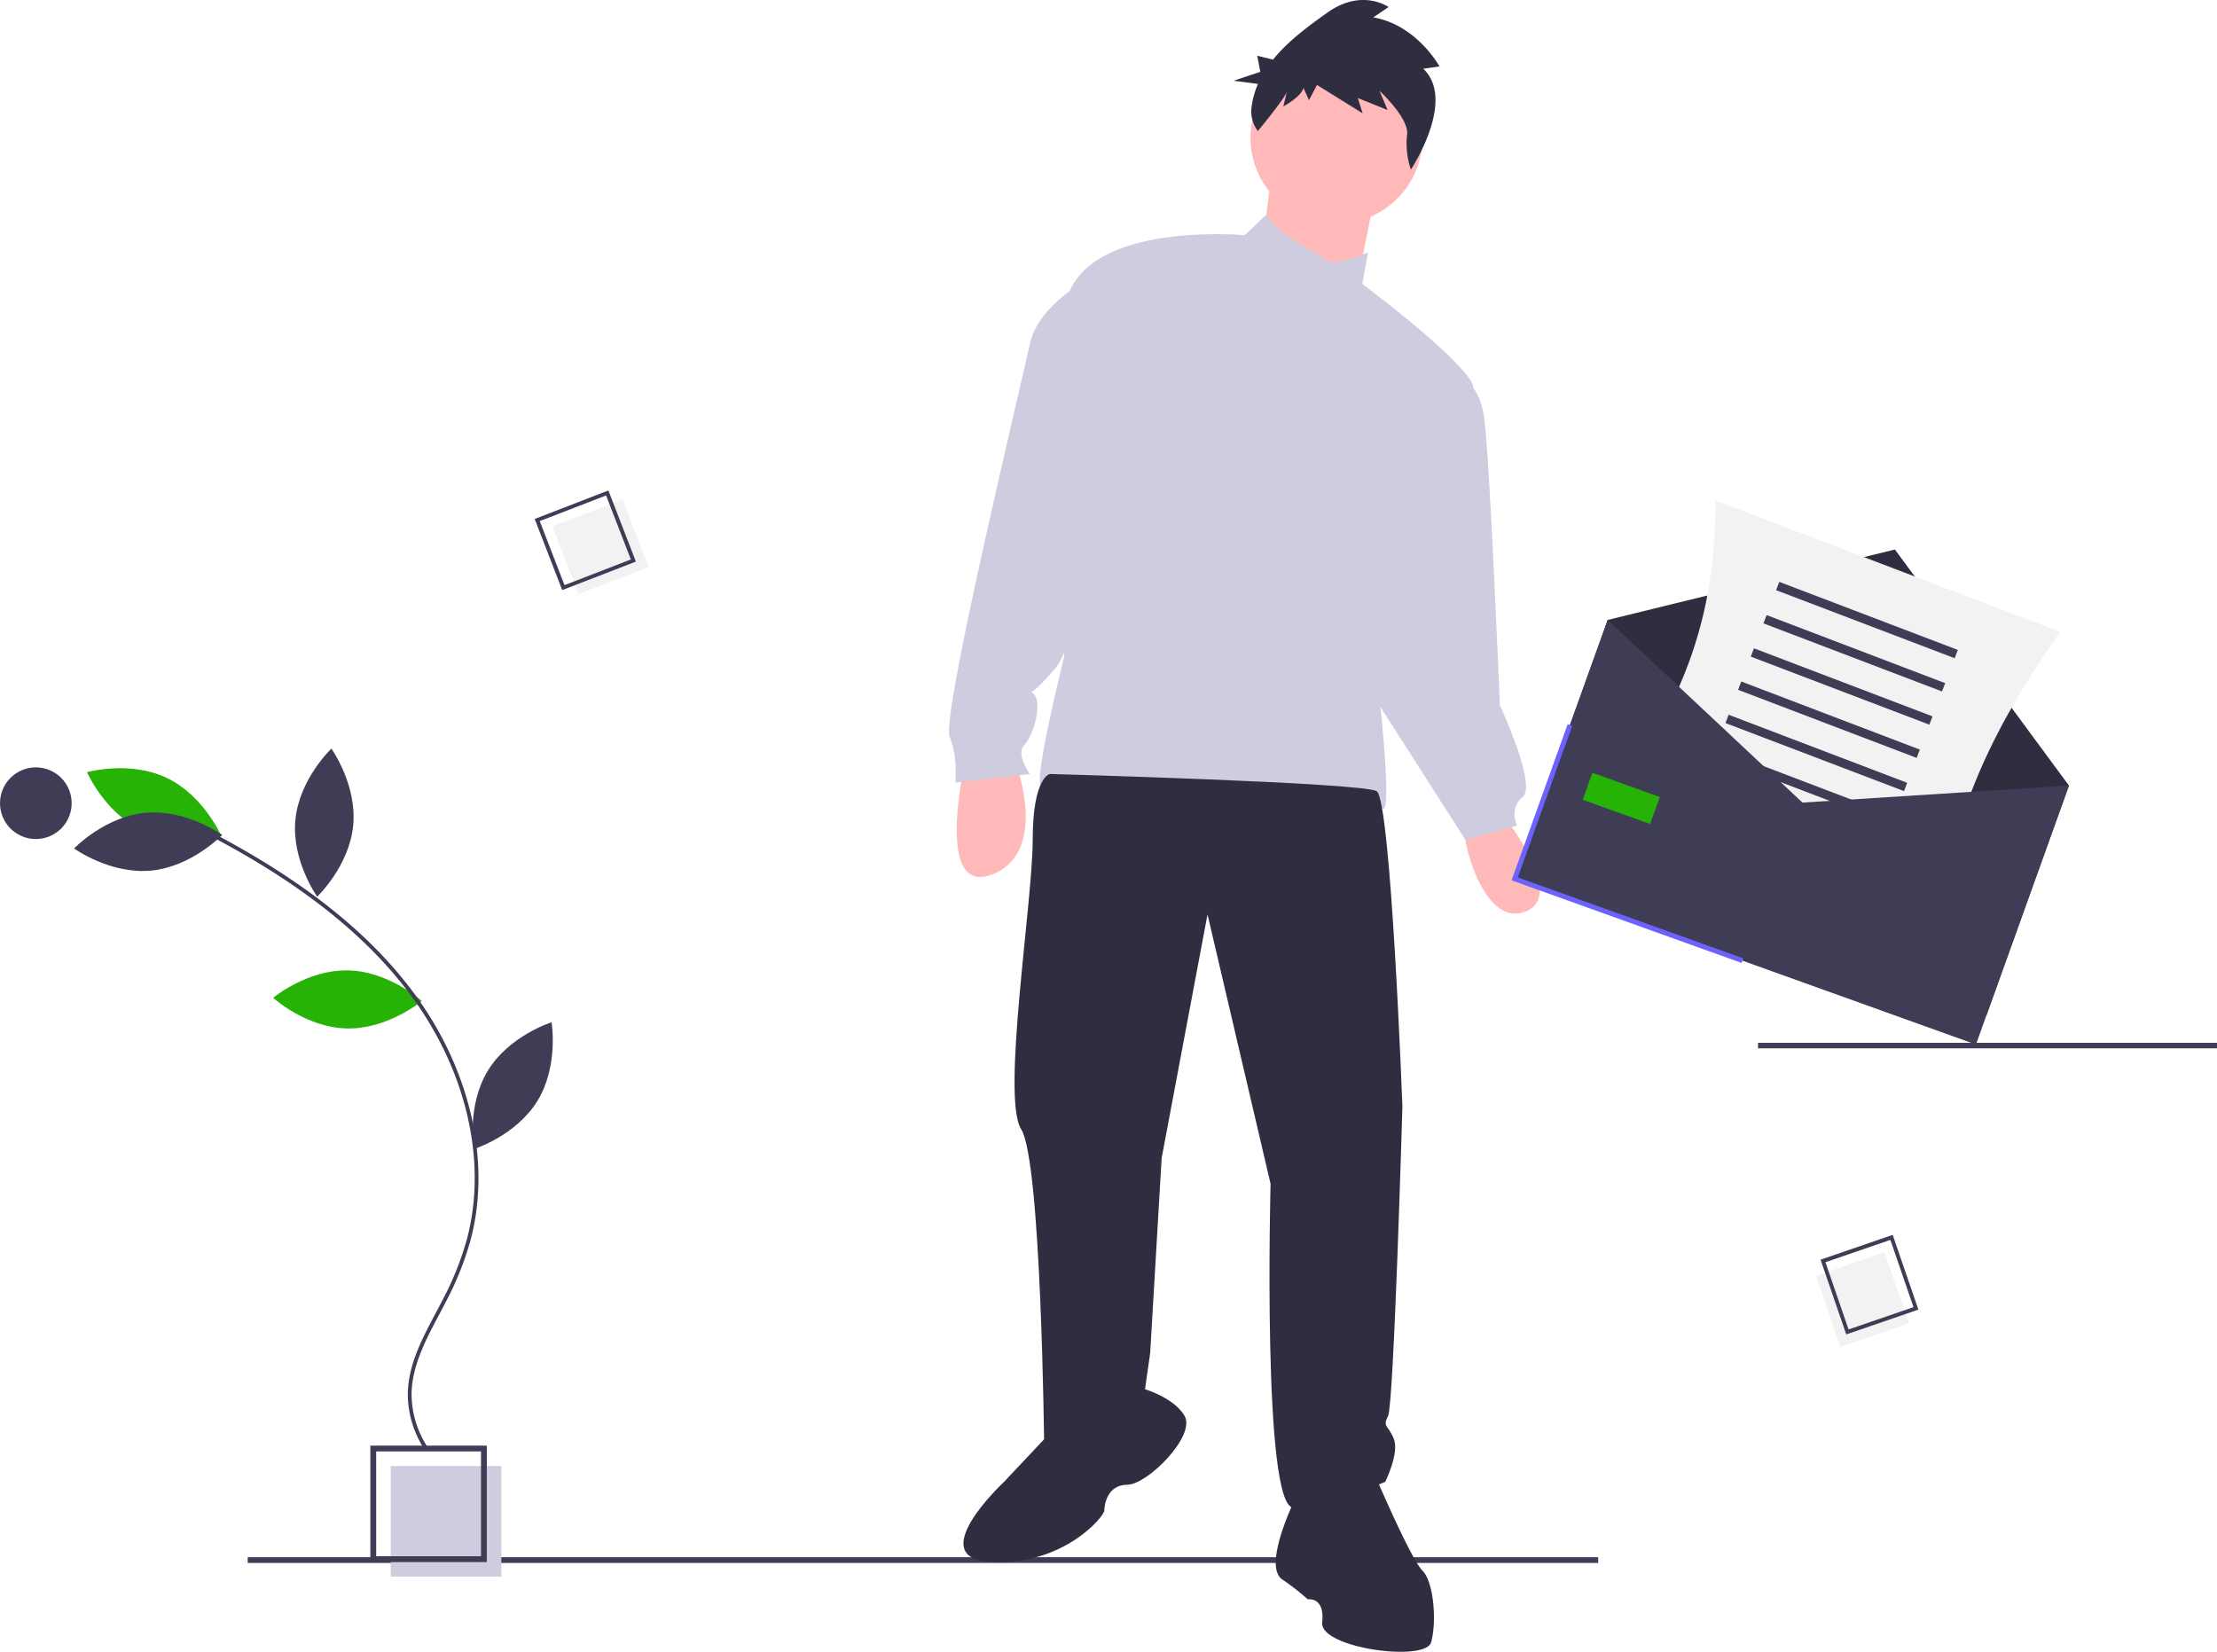 <svg xmlns="http://www.w3.org/2000/svg" width="432.92" height="322.573" viewBox="0 0 432.92 322.573"><g transform="translate(-340 -16106)"><rect width="263.714" height="1.12" transform="translate(388.371 16410.1)" fill="#3f3d56"/><path d="M538.905,425.02s-5.6,25.185,5.6,20.708,4.477-21.827,4.477-21.827Z" transform="translate(-10.682 15831.011)" fill="#ffb9b9"/><path d="M753.52,443.964s13.432,16.23,5.037,19.588-12.872-15.111-11.753-16.79S753.52,443.964,753.52,443.964Z" transform="translate(-120.638 15820.46)" fill="#ffb9b9"/><circle cx="16.79" cy="16.79" r="16.79" transform="translate(584.19 16116.112)" fill="#ffb9b9"/><path d="M521.307,70.3l-2.239,17.35,18.469,6.716,3.918-19.588Z" transform="translate(67.081 16069.035)" fill="#ffb9b9"/><path d="M627.408,206.763s-9.488-4.684-11.46-8.5l-4.211,4.021s-30.222-2.8-34.7,12.313-.56,69.959-.56,69.959-6.156,24.625-4.477,25.185,22.387,10.634,51.489,5.037c0,0,12.872-2.239,15.111-.56s-1.119-26.864-1.119-26.864,22.387-50.37,18.469-56.527S634.683,211.8,634.683,211.8l1.119-6.156S627.967,209,627.408,206.763Z" transform="translate(-28.666 15949.646)" fill="#cfcce0"/><path d="M561.84,224.447s-10.074,5.037-11.753,12.872-17.35,72.757-15.671,76.675,1.119,8.955,1.119,8.955l14.551-1.679s-2.8-3.918-1.119-5.6,3.358-7.276,2.239-9.514-2.239,1.679,3.918-5.6S575.272,226.686,561.84,224.447Z" transform="translate(-8.991 15935.879)" fill="#cfcce0"/><path d="M720.552,264.574s4.757.28,5.877,8.115,3.078,56.247,3.078,56.247,7.276,15.671,4.477,17.909-1.119,5.6-1.119,5.6l-10.074,2.8L700.964,321.1Z" transform="translate(-96.625 15914.782)" fill="#cfcce0"/><path d="M568.211,428.622s-3.358.56-3.358,12.872-6.156,50.37-2.239,56.527,4.477,61.564,4.477,61.564,10.634,4.477,19.588-10.074l1.119-7.835,2.239-38.058,8.955-47.572,12.313,52.609s-1.679,63.243,4.477,63.243,17.909-5.037,17.909-5.037,2.8-5.6,1.679-8.4-2.239-2.239-1.119-4.477,2.8-60.444,2.8-60.444-2.239-59.885-5.037-61.564S568.211,428.622,568.211,428.622Z" transform="translate(-23.197 15828.527)" fill="#2f2e41"/><path d="M557.147,690.139l-8.955,9.514s-16.23,15.111-2.239,15.671,21.827-8.955,21.827-10.074.56-5.037,4.477-5.037,13.432-9.514,11.193-13.432-8.955-5.6-8.955-5.6Z" transform="translate(-12.133 15695.734)" fill="#2f2e41"/><path d="M672.9,719.088s-6.716,13.432-2.8,16.23a47.114,47.114,0,0,1,5.037,3.918s3.358-.56,2.8,4.477,20.148,7.835,21.267,3.918.56-11.753-1.679-13.992-8.955-17.909-8.955-17.909S681.292,707.335,672.9,719.088Z" transform="translate(-79.751 15679.097)" fill="#2f2e41"/><path d="M688.563,123.307l3.163-.449s-4.4-8.1-12.925-9.576l2.992-2.019s-5.2-3.715-11.916,1.06c-3.532,2.51-7.632,5.473-10.648,9.2l-3.085-.754.595,3.15-5.2,1.734,4.75.621a16.311,16.311,0,0,0-1.275,4.672,6.264,6.264,0,0,0,1.255,4.525h0s5.38-6.523,5.662-7.676l-.7,2.883s3.515-1.891,3.938-3.621l1.078,2.4,1.561-2.98,8.915,5.54-.937-2.979,5.813,2.337-1.582-3.748s5.893,5.413,5.38,8.649a15.677,15.677,0,0,0,.745,6.728S695.1,129.488,688.563,123.307Z" transform="translate(-70.637 15996.114)" fill="#2f2e41"/><rect width="89.627" height="1.072" transform="translate(683.294 16309.651)" fill="#3f3d56"/><rect width="21.604" height="21.604" transform="translate(416.299 16392.287)" fill="#cfcce0"/><path d="M318.785,727.943H296.044V705.2h22.741Zm-21.6-1.137h20.467V706.339H297.181Z" transform="translate(116.276 15683.105)" fill="#3f3d56"/><rect width="14.659" height="14.152" transform="matrix(0.933, -0.361, 0.361, 0.933, 447.869, 16208.804)" fill="#f2f2f2"/><path d="M383.478,325.755l-14.392,5.566-5.373-13.894,14.392-5.566Zm-13.941,4.593,12.953-5.01-4.836-12.5L364.7,317.843Z" transform="translate(80.697 15889.918)" fill="#3f3d56"/><rect width="14.659" height="14.152" transform="translate(708.005 16350.556) rotate(71.027)" fill="#f2f2f2"/><path d="M898.227,637.858l-5.017-14.593,14.087-4.843,5.017,14.592Zm-4.062-14.1,4.515,13.133,12.679-4.359-4.515-13.133Z" transform="translate(-197.705 15728.733)" fill="#3f3d56"/><path d="M270.653,509.5c8.016.172,14.393,5.981,14.393,5.981s-6.62,5.53-14.636,5.358-14.393-5.981-14.393-5.981S262.637,509.332,270.653,509.5Z" transform="translate(137.321 15786.003)" fill="#27b206"/><path d="M190.057,438.364c7.242,3.441,15.546,1.108,15.546,1.108s-3.437-7.911-10.679-11.352-15.546-1.107-15.546-1.107S182.815,434.923,190.057,438.364Z" transform="translate(177.617 15829.781)" fill="#27b206"/><path d="M187.993,444.517c7.985-.73,14.973,4.326,14.973,4.326s-5.957,6.239-13.941,6.969-14.973-4.326-14.973-4.326S180.008,445.247,187.993,444.517Z" transform="translate(180.417 15820.208)" fill="#3f3d56"/><path d="M265.082,432.09c-.765,7.981,4.259,14.992,4.259,14.992s6.265-5.929,7.031-13.91-4.259-14.992-4.259-14.992S265.848,424.109,265.082,432.09Z" transform="translate(132.597 15834.019)" fill="#3f3d56"/><path d="M341.155,540.29c-4.188,6.837-2.747,15.342-2.747,15.342s8.231-2.581,12.419-9.418,2.747-15.342,2.747-15.342S345.342,533.453,341.155,540.29Z" transform="translate(94.127 15774.765)" fill="#3f3d56"/><path d="M272.83,573.876l.61-.412a19.12,19.12,0,0,1-3.375-10.6c.017-5.546,2.741-10.675,5.375-15.635.489-.921.976-1.839,1.445-2.756a60.152,60.152,0,0,0,4.679-11.745c4.086-15.184.063-33.1-10.761-47.922-8.587-11.759-21.387-22.041-39.131-31.435l-.345.651c17.644,9.34,30.362,19.552,38.881,31.218,10.694,14.644,14.673,32.325,10.644,47.3a59.436,59.436,0,0,1-4.623,11.6c-.467.914-.953,1.828-1.44,2.745-2.676,5.039-5.444,10.25-5.461,15.978a19.864,19.864,0,0,0,3.5,11.018Z" transform="translate(150.303 15815.517)" fill="#3f3d56"/><circle cx="6.997" cy="6.997" r="6.997" transform="translate(340 16255.857)" fill="#3f3d56"/><path d="M718.179,317.168l-90.07-32.349,16.08-44.772,56.082-13.754,33.988,46.1Z" transform="translate(9.749 15987.018)" fill="#2f2e41"/><path d="M863.945,407.579l-67.31-25.658c17.474-23.406,25.288-39.916,25.293-65.9l67.31,25.658C873.6,363.9,867.062,380.594,863.945,407.579Z" transform="translate(-146.928 15887.729)" fill="#f2f2f2"/><rect width="37.319" height="1.736" transform="translate(687.443 16219.629) rotate(20.866)" fill="#3f3d56"/><rect width="37.319" height="1.736" transform="translate(684.97 16226.116) rotate(20.866)" fill="#3f3d56"/><rect width="37.319" height="1.736" transform="translate(682.497 16232.604) rotate(20.866)" fill="#3f3d56"/><rect width="37.319" height="1.736" transform="translate(680.024 16239.092) rotate(20.866)" fill="#3f3d56"/><rect width="37.319" height="1.736" transform="translate(677.551 16245.579) rotate(20.866)" fill="#3f3d56"/><rect width="37.319" height="1.736" transform="translate(675.078 16252.066) rotate(20.866)" fill="#3f3d56"/><rect width="37.319" height="1.736" transform="translate(672.605 16258.555) rotate(20.866)" fill="#3f3d56"/><rect width="37.319" height="1.736" transform="translate(670.132 16265.043) rotate(20.866)" fill="#3f3d56"/><path d="M713.791,338.212l-90.07-32.35L641.882,255.3l38.036,35.664,52.035-3.314Z" transform="translate(12.057 15971.769)" fill="#3f3d56"/><path d="M667.353,344.877l-44.911-16.13,10.943-30.47.893.321-10.622,29.577,44.018,15.81Z" transform="translate(12.729 15949.17)" fill="#6c63ff"/><rect width="13.992" height="5.597" transform="translate(650.95 16256.914) rotate(19.756)" fill="#27b206"/></g></svg>